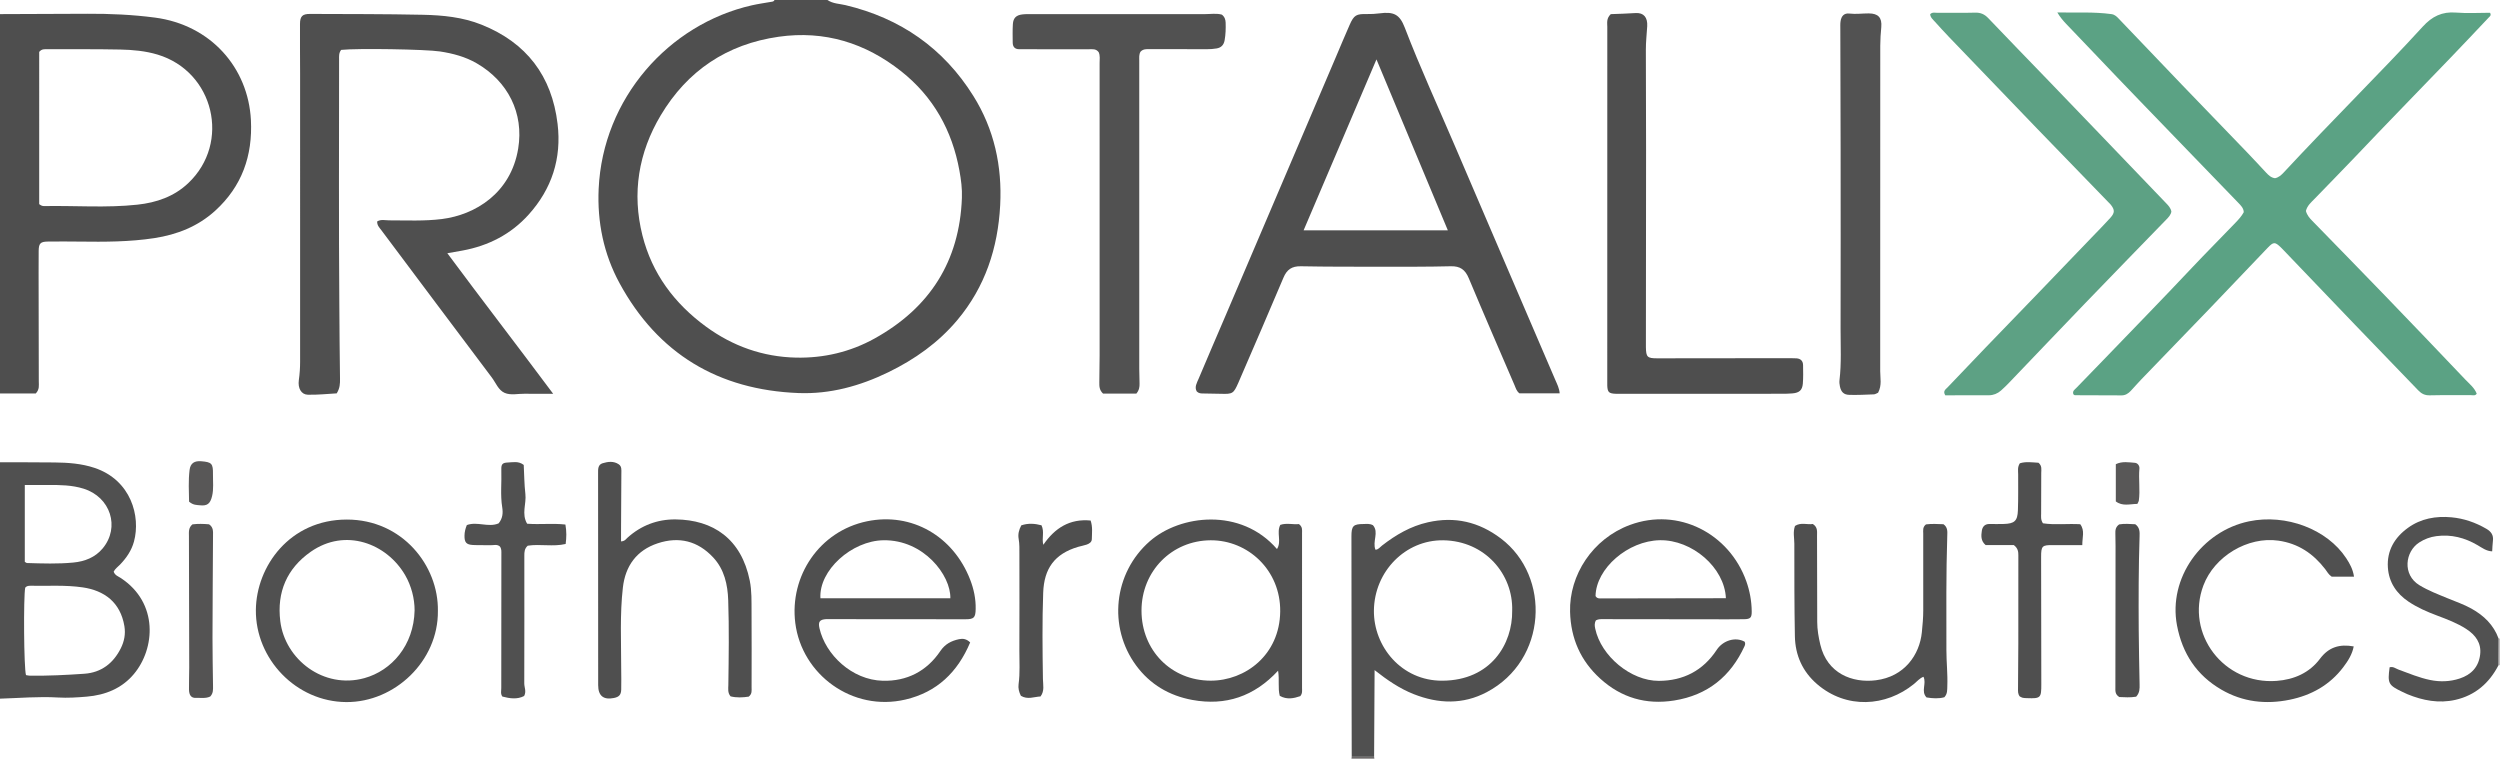 <?xml version="1.0" encoding="iso-8859-1"?>
<!-- Generator: Adobe Illustrator 27.0.0, SVG Export Plug-In . SVG Version: 6.00 Build 0)  -->
<svg version="1.1" id="Layer_1" xmlns="http://www.w3.org/2000/svg" xmlns:xlink="http://www.w3.org/1999/xlink" x="0px" y="0px"
	 viewBox="0 0 1417 430" style="enable-background:new 0 0 1417 430;" xml:space="preserve">
<g>
	<path style="fill:#4F4F4F;" d="M469,0c3.097,2.139,6.842,2.105,10.299,2.93c31.08,7.417,55.457,24.352,72.399,51.456
		c11.8,18.878,16.362,39.778,15.203,61.929c-1.268,24.224-8.507,46.285-24.283,65.094c-10.762,12.831-24.122,22.283-39.107,29.573
		c-16.089,7.827-33.069,12.496-50.947,11.797c-45.32-1.771-79.647-22.228-101.426-62.31c-8.964-16.498-12.668-34.562-11.825-53.37
		c2.305-51.423,39.834-93.445,86.848-104.085c3.556-0.805,7.18-1.313,10.775-1.944c0.81-0.142,1.676-0.133,2.064-1.07
		C449,0,459,0,469,0z M545.205,112.226c0.223-5.282-0.482-10.425-1.395-15.476c-4.115-22.771-14.787-41.916-32.993-56.334
		c-20.33-16.099-43.536-23.275-69.442-19.589c-29.277,4.166-51.777,19.217-66.881,44.554
		c-12.587,21.114-16.395,44.092-10.363,68.046c5.44,21.603,18.11,38.594,36.031,51.701c15.178,11.102,32.239,17.147,50.982,17.568
		c15.681,0.353,30.738-3.171,44.524-10.807C526.95,174.56,543.858,148.164,545.205,112.226z"/>
	<path style="fill:#4E4E4E;" d="M0,8c16.488-0.065,32.976-0.116,49.464-0.198C62.283,7.738,75.04,8.296,87.786,9.965
		c31.724,4.154,52.921,28.493,54.433,58.091c1.035,20.259-5.118,37.608-20.247,51.383c-9.764,8.89-21.565,13.54-34.476,15.523
		c-14.03,2.155-28.171,2.151-42.318,1.971c-5.996-0.076-11.995-0.086-17.991-0.018c-4.279,0.049-5.232,1.008-5.27,5.383
		c-0.07,8.163-0.032,16.326-0.019,24.489c0.028,16.492,0.084,32.984,0.088,49.476c0.001,2.12,0.494,4.379-1.686,6.737
		c-6.417,0-13.359,0-20.3,0C0,151.333,0,79.667,0,8z M22.219,115.707c1.149,0.904,1.933,1.111,2.793,1.095
		c17.624-0.317,35.272,1.11,52.874-0.794c10.84-1.173,20.761-4.583,28.813-12.199c24.258-22.945,14.604-63.233-17.381-72.865
		c-6.915-2.082-14.037-2.718-21.155-2.864c-13.815-0.283-27.638-0.152-41.458-0.177c-1.474-0.003-3.041-0.246-4.484,1.517
		C22.219,57.923,22.219,86.828,22.219,115.707z"/>
	<path style="fill:#505050;" d="M0,262c10.314,0.033,20.629,0.006,30.942,0.118c7.647,0.083,15.27,0.621,22.591,3.059
		c20.837,6.94,26.257,27.581,22.41,41.757c-1.384,5.1-4.269,9.299-7.889,13.061c-1.246,1.295-2.786,2.353-3.624,4.012
		c0.692,2.095,2.599,2.674,4.04,3.621c21.485,14.113,19.469,40.072,7.398,54.44c-6.89,8.201-16.251,11.901-26.667,12.783
		c-5.414,0.459-10.841,0.818-16.361,0.489C21.908,394.689,10.948,395.672,0,396C0,351.333,0,306.667,0,262z M14.733,382.645
		c0.871,0.138,1.517,0.323,2.166,0.331c10.323,0.132,20.634-0.38,30.918-1.096c9.588-0.668,16.41-5.919,20.658-14.428
		c1.957-3.92,2.779-8.095,2.034-12.559c-2.262-13.548-11.413-20.181-23.616-21.966c-9.784-1.431-19.614-0.733-29.425-0.918
		c-1.19-0.022-2.342,0.06-3.177,1.079C13.261,338.424,13.518,378.774,14.733,382.645z M14.053,318.444
		c0.62,0.366,0.894,0.666,1.177,0.675c8.798,0.27,17.62,0.581,26.379-0.272c6.383-0.621,12.309-2.855,16.608-8.031
		c9.941-11.971,4.448-29.069-10.84-33.836c-6.598-2.058-13.4-2.133-20.218-2.085c-4.262,0.03-8.525,0.006-13.105,0.006
		C14.053,289.836,14.053,304.063,14.053,318.444z"/>
	<path style="fill:#C1BEBE;" d="M1416.194,361.925c0.276-0.051,0.545-0.026,0.806,0.075c0,5,0,10,0,15
		c-0.285,0.052-0.572,0.072-0.861,0.06C1416.157,372.015,1416.176,366.97,1416.194,361.925z"/>
	<path style="fill:#6E6B6B;" d="M766,430c0.052-0.345,0.104-0.691,0.155-1.036c4.23,0,8.46,0,12.689,0
		c0.052,0.345,0.104,0.69,0.155,1.036C774.667,430,770.333,430,766,430z"/>
	<path style="fill:#5BA284;" d="M1306.983,119.573c0.687,2.495,2.126,4.081,3.651,5.645c13.717,14.072,27.46,28.118,41.103,42.261
		c15.256,15.815,30.451,31.69,45.58,47.627c2.346,2.471,5.184,4.642,6.487,8.033c-0.862,1.32-2.121,0.834-3.164,0.84
		c-7.832,0.042-15.667-0.098-23.495,0.088c-2.788,0.066-4.682-0.927-6.53-2.856c-11.865-12.386-23.831-24.677-35.717-37.044
		c-13.494-14.04-26.938-28.129-40.405-42.195c-0.576-0.602-1.145-1.212-1.748-1.786c-3.279-3.121-4.092-3.201-7.351,0.188
		c-10.958,11.397-21.799,22.906-32.751,34.309c-13.033,13.571-26.141,27.069-39.198,40.617c-1.959,2.033-3.788,4.192-5.728,6.245
		c-1.404,1.486-3.026,2.568-5.21,2.558c-8.831-0.042-17.662-0.047-26.493-0.095c-0.274-0.002-0.546-0.334-0.819-0.515
		c-0.719-1.873,0.794-2.713,1.787-3.743c4.971-5.158,9.99-10.269,14.958-15.429c16.858-17.508,33.837-34.903,50.493-52.602
		c8.105-8.612,16.489-16.944,24.648-25.497c1.733-1.816,3.433-3.622,4.679-5.959c-0.072-2.274-1.638-3.797-3.13-5.342
		c-9.715-10.062-19.451-20.103-29.16-30.171c-17.567-18.217-35.212-36.36-52.62-54.726c-5.267-5.557-10.618-11.035-15.87-16.608
		c-1.706-1.81-3.306-3.687-4.899-6.353c10.573,0.2,20.642-0.435,30.688,0.937c2.066,0.282,3.193,1.603,4.451,2.919
		c11.843,12.396,23.665,24.812,35.541,37.177c12.456,12.97,24.975,25.88,37.441,38.841c3.459,3.596,6.819,7.286,10.24,10.919
		c1.373,1.458,2.797,2.863,5.028,3.156c2.002-0.383,3.539-1.742,4.865-3.168c13.718-14.75,27.723-29.223,41.738-43.69
		c12.507-12.911,25.045-25.804,37.158-39.081c5.259-5.764,10.956-8.587,18.812-7.943c6.443,0.528,12.963,0.108,19.297,0.108
		c0.905,1.475-0.152,2.086-0.772,2.743c-7.318,7.744-14.625,15.498-22.011,23.177c-18.004,18.717-36.161,37.287-54.019,56.142
		c-7.445,7.861-15.089,15.52-22.578,23.332C1310.02,114.656,1307.76,116.47,1306.983,119.573z"/>
	<path style="fill:#4F4F4F;" d="M193.352,28.276c-1.38,1.832-1.156,3.699-1.156,5.524c-0.001,46.487-0.23,92.976,0.14,139.461
		c0.11,13.81,0.163,27.628,0.381,41.441c0.042,2.672-0.024,5.315-1.871,8.257c-5.222,0.281-10.81,0.905-16.379,0.768
		c-3.681-0.09-5.742-3.647-5.087-8.272c0.493-3.482,0.723-6.942,0.723-10.439c-0.001-54.485,0.004-108.97-0.005-163.455
		c-0.002-9.33-0.136-18.66-0.063-27.989c0.034-4.395,1.382-5.696,5.724-5.677c21.322,0.091,42.648,0.027,63.963,0.481
		c11.284,0.241,22.569,1.345,33.23,5.616c25.481,10.208,39.826,29.037,43.085,56.222c2.35,19.601-3.268,36.853-16.445,51.471
		c-10.023,11.119-22.74,17.611-37.42,20.32c-2.607,0.481-5.22,0.924-8.621,1.524c19.777,26.674,39.836,52.637,59.984,79.668
		c-5.945,0-11.042,0.067-16.136-0.022c-3.818-0.067-7.915,1.014-11.383-0.497c-3.535-1.54-4.964-5.673-7.245-8.701
		c-20.925-27.783-41.76-55.634-62.604-83.478c-1.061-1.417-2.471-2.716-2.39-4.984c2.181-1.335,4.526-0.616,6.735-0.618
		c9.979-0.009,19.951,0.502,29.918-0.741c18.926-2.362,39.135-14.669,43.281-39.937c3.303-20.131-5.825-38.124-23.557-48.362
		c-6.438-3.717-13.468-5.569-20.732-6.687C241.276,27.914,202.292,27.303,193.352,28.276z"/>
	<path style="fill:#4E4E4E;" d="M884.025,222.959c-7.807,0-15.41,0-22.782,0c-1.666-1.244-2.067-2.918-2.714-4.424
		c-8.719-20.272-17.527-40.507-26.042-60.864c-2.026-4.844-4.881-6.889-10.187-6.755c-13.154,0.332-26.318,0.268-39.479,0.265
		c-15.16-0.004-30.323,0.038-45.478-0.261c-5.098-0.101-7.928,1.831-9.884,6.479c-8.047,19.124-16.346,38.143-24.552,57.2
		c-0.328,0.763-0.649,1.529-0.984,2.288c-2.758,6.253-3.246,6.539-10.028,6.318c-3.328-0.108-6.66-0.116-9.99-0.182
		c-1.163-0.023-2.354,0.022-3.559-1.123c-1.487-2.446,0.056-4.912,1.039-7.254c4.942-11.789,10.042-23.512,15.059-35.27
		c20.841-48.836,41.672-97.675,62.507-146.514c2.669-6.256,5.271-12.542,8.021-18.763c2.477-5.603,3.752-6.257,9.931-6.139
		c2.32,0.044,4.666-0.08,6.966-0.385c8.14-1.077,11.474,0.57,14.36,8.096c8.741,22.792,18.963,44.952,28.551,67.381
		c18.854,44.105,37.839,88.154,56.745,132.236C882.547,217.674,883.803,220.015,884.025,222.959z M780.18,33.665
		c-13.94,32.706-27.56,64.658-41.297,96.885c27.323,0,54.175,0,81.752,0C807.139,98.227,793.843,66.384,780.18,33.665z"/>
	<path style="fill:#5DA184;" d="M1230.738,119.965c-0.37,1.897-1.634,3.195-2.92,4.519c-15.307,15.761-30.634,31.503-45.876,47.326
		c-14.427,14.977-28.755,30.05-43.142,45.065c-1.496,1.561-3.044,3.081-4.664,4.512c-1.929,1.703-4.261,2.635-6.824,2.653
		c-8.303,0.058-16.607,0.022-24.725,0.022c-1.514-2.407,0.211-3.366,1.279-4.487c7.226-7.593,14.45-15.187,21.724-22.733
		c19.979-20.725,40.047-41.366,59.918-62.194c3.554-3.725,7.213-7.361,10.652-11.197c2.538-2.833,2.552-4.489,0.225-7.424
		c-0.412-0.519-0.918-0.964-1.382-1.442c-13.55-13.983-27.127-27.941-40.644-41.956c-16.632-17.244-33.223-34.529-49.812-51.814
		c-2.646-2.757-5.224-5.581-7.772-8.429c-1.168-1.306-2.663-2.482-2.759-4.357c1.344-1.273,2.74-0.758,3.996-0.767
		c7.161-0.055,14.328,0.114,21.484-0.092c3.104-0.089,5.318,0.883,7.441,3.111c11.25,11.807,22.625,23.495,33.944,35.237
		c9.008,9.346,18.003,18.704,26.992,28.069c13.246,13.802,26.48,27.615,39.723,41.42
		C1228.974,116.448,1230.406,117.85,1230.738,119.965z"/>
	<path style="fill:#515151;" d="M644.104,223.078c-6.432,0-12.842,0-18.904,0c-2.125-1.989-2.129-4.164-2.105-6.347
		c0.058-5.162,0.169-10.323,0.17-15.485c0.013-55.136,0.012-110.272-0.008-165.407c-0.001-2.137,0.388-4.336-0.541-6.293
		c-1.507-2.032-3.611-1.63-5.568-1.633c-11.993-0.017-23.987-0.009-35.98-0.009c-1.166,0-2.332,0-3.498-0.008
		c-2.484-0.017-3.649-1.379-3.666-3.755c-0.025-3.497-0.125-7.004,0.092-10.49c0.213-3.425,1.873-5.055,5.338-5.475
		c1.974-0.239,3.99-0.181,5.987-0.182c32.482-0.009,64.964-0.019,97.445,0.013c3.299,0.003,6.64-0.577,9.698,0.291
		c1.63,1.294,2.08,2.898,2.133,4.583c0.105,3.328,0.014,6.639-0.577,9.95c-0.48,2.687-1.976,4.177-4.506,4.622
		c-1.789,0.314-3.633,0.429-5.453,0.432c-10.827,0.018-21.653-0.02-32.48-0.046c-1.835-0.004-3.696-0.144-5.207,1.444
		c-0.986,1.566-0.74,3.436-0.74,5.246c-0.011,58.134-0.012,116.268-0.002,174.402c0,2.828,0.121,5.656,0.166,8.485
		C645.93,219.272,645.734,221.075,644.104,223.078z"/>
	<path style="fill:#4E4E4E;" d="M912.987,8.013c4.56-0.115,9.355-0.347,14.134-0.615c4.537-0.254,6.805,2.458,6.52,7.455
		c-0.256,4.477-0.79,8.93-0.769,13.435c0.09,18.997,0.129,37.995,0.123,56.992c-0.011,36.162-0.065,72.325-0.1,108.487
		c-0.001,1-0.013,2,0.002,3c0.087,5.61,0.765,6.332,6.4,6.329c25.163-0.012,50.326-0.058,75.489-0.085
		c1.166-0.001,2.335,0.009,3.496,0.097c2.369,0.181,3.668,1.516,3.695,3.874c0.04,3.497,0.159,7.014-0.135,10.49
		c-0.313,3.702-2.042,5.168-5.858,5.5c-1.987,0.173-3.99,0.212-5.986,0.213c-30.664,0.013-61.327,0.009-91.991,0.009
		c-0.833,0-1.669,0.037-2.499-0.009c-3.586-0.199-4.33-0.94-4.504-4.472c-0.041-0.831-0.007-1.666-0.007-2.499
		c0-66.994-0.004-133.987,0.019-200.981C911.017,12.963,910.394,10.506,912.987,8.013z"/>
	<path style="fill:#525252;" d="M1064.508,222.589c-0.824,0.341-1.576,0.9-2.349,0.931c-4.64,0.185-9.289,0.42-13.925,0.296
		c-3.226-0.086-4.733-1.658-5.386-4.87c-0.229-1.127-0.362-2.332-0.226-3.464c1.162-9.635,0.598-19.307,0.619-28.96
		c0.073-33.995,0.05-67.991,0.021-101.986c-0.019-22.66-0.113-45.32-0.165-67.98c-0.003-1.498-0.081-3.018,0.133-4.491
		c0.439-3.023,2.065-4.733,5.033-4.374c3.693,0.446,7.298-0.101,10.941-0.089c5.351,0.018,7.596,2.369,7.108,7.79
		c-0.314,3.488-0.578,6.965-0.578,10.463c-0.003,61.491,0.012,122.983-0.035,184.474
		C1065.695,214.269,1066.746,218.336,1064.508,222.589z"/>
	<path style="fill:#505050;" d="M778.845,428.964c-4.23,0-8.46,0-12.689,0c-0.019-8.825-0.045-17.65-0.055-26.474
		c-0.037-32.819-0.065-65.639-0.107-98.458c-0.008-5.939,0.991-7.011,6.909-7.02c1.639-0.003,3.338-0.353,5.292,0.685
		c3.543,4.042-0.463,9.141,1.408,13.88c1.56,0.018,2.537-1.419,3.748-2.362c7.816-6.085,16.26-10.993,26.008-13.185
		c15.169-3.411,28.804-0.302,41.326,9.166c28.543,21.581,26.293,69.027-7.99,87.117c-13.547,7.148-27.438,6.623-41.404,1.123
		c-7.954-3.133-14.921-7.897-22.177-13.611C779.022,396.598,778.933,412.781,778.845,428.964z M857.101,346.194
		c0.637-20.76-15.463-39.6-38.989-39.955c-21.581-0.326-39.159,17.726-39.38,39.829c-0.203,20.365,15.618,39.87,38.767,39.754
		C845.18,385.684,857.372,364.806,857.101,346.194z"/>
	<path style="fill:#4F4F4F;" d="M904.574,351.607c-0.981,1.802-0.7,3.297-0.391,4.754c3.281,15.475,20.165,29.601,36.059,29.55
		c13.863-0.045,25.036-5.785,32.788-17.56c3.573-5.427,10.699-7.521,15.842-4.628c0.406,0.816,0.326,1.653-0.023,2.419
		c-7.887,17.301-21.017,27.89-39.929,30.899c-15.909,2.531-29.975-1.538-41.914-12.401c-11.131-10.128-16.682-22.726-17.086-37.867
		c-0.555-20.792,12.74-41.393,33.931-49.239c27.488-10.177,56.293,4.843,65.948,31.888c1.962,5.497,3.009,11.228,3.077,17.082
		c0.042,3.596-0.719,4.399-4.376,4.461c-6.492,0.109-12.988,0.048-19.482,0.042c-19.982-0.018-39.964-0.043-59.946-0.071
		C907.588,350.934,906.089,350.8,904.574,351.607z M978.239,339.065c-0.754-17.448-19.229-33.184-37.427-32.868
		c-18.116,0.315-36.186,16-36.458,31.645c0.528,1.011,1.469,1.349,2.494,1.348C930.55,339.161,954.25,339.112,978.239,339.065z"/>
	<path style="fill:#4F4F4F;" d="M549.89,364.132c-7.1,16.858-18.78,28.169-36.69,32.374c-30.044,7.055-58.748-14.145-62.429-43.384
		c-3.338-26.517,13.6-52.088,40.712-57.668c25.317-5.211,48.886,8.459,58.42,33.13c2.044,5.289,3.223,10.815,3.109,16.551
		c-0.098,4.949-0.916,5.862-5.836,5.862c-25.645,0-51.29-0.039-76.935-0.065c-0.666-0.001-1.335-0.049-1.998-0.007
		c-3.681,0.235-4.595,1.519-3.764,5.183c3.379,14.897,18.327,29.294,35.87,29.746c13.643,0.351,24.901-5.359,32.636-16.841
		c2.676-3.972,6.232-5.791,10.567-6.72C545.765,361.82,547.855,362.113,549.89,364.132z M538.656,339.107
		c0.332-13.035-15.105-33.223-37.867-32.892c-18.053,0.263-36.742,17.094-35.772,32.89
		C489.434,339.095,513.901,339.098,538.656,339.107z"/>
	<path style="fill:#4F4F4F;" d="M736.988,394.585c-3.677,1.254-7.59,2.105-11.615-0.185c-1.169-4.453-0.092-8.96-0.954-14.249
		c-13.541,14.652-29.775,20.021-48.586,16.579c-13.038-2.386-23.943-8.735-31.933-19.61c-15.83-21.543-12.899-52.215,7.793-70.345
		c17.184-15.056,51.642-19.235,72.098,4.422c2.775-4.266-0.428-9.257,1.883-13.696c3.611-1.236,7.367-0.054,10.562-0.452
		c2.12,1.609,1.762,3.367,1.763,4.995c0.012,29.311,0.013,58.623-0.003,87.934C737.994,391.445,738.318,393.002,736.988,394.585z
		 M647.005,346.109c0.019,22.574,16.876,39.662,39.19,39.691c19.658,0.026,39.125-14.582,39.425-39.175
		c0.287-23.458-18.3-40.493-39.412-40.391C664.231,306.341,646.999,323.663,647.005,346.109z"/>
	<path style="fill:#4F4F4F;" d="M352.007,306.87c2.13-0.115,2.735-1.262,3.552-2.004c7.752-7.05,17.078-10.563,27.314-10.465
		c21.299,0.204,37.334,10.979,42.102,34.751c1.158,5.776,0.961,11.605,1.001,17.418c0.097,14.328,0.04,28.658,0.021,42.987
		c-0.002,1.789,0.401,3.725-1.628,5.3c-3.294,0.494-6.872,0.699-10.285-0.166c-1.745-2.065-1.285-4.317-1.257-6.429
		c0.212-15.991,0.463-31.987-0.073-47.971c-0.3-8.951-2.188-17.575-8.571-24.393c-8.7-9.292-19.325-11.935-31.367-7.964
		c-12.016,3.963-18.362,12.844-19.77,25.085c-1.754,15.247-0.941,30.593-0.952,45.901c-0.003,3.996,0.156,7.997,0.01,11.988
		c-0.11,2.999-1.292,4.137-4.157,4.718c-5.9,1.196-8.9-1.254-8.902-7.21c-0.01-39.992-0.029-79.983-0.052-119.975
		c-0.001-2.369-0.206-5.044,2.587-5.882c3.008-0.903,6.243-1.341,9.122,0.608c1.788,1.21,1.491,3.227,1.485,5.031
		c-0.037,10.496-0.117,20.991-0.176,31.487C351.995,302.008,352.007,304.334,352.007,306.87z"/>
	<path style="fill:#505050;" d="M248.199,346.273c0.291,28.465-24.522,51.815-51.891,51.665
		c-28.481-0.156-51.557-24.456-51.283-52.207c0.244-24.732,19.178-51.234,51.572-51.244
		C228.003,294.476,248.615,320.589,248.199,346.273z M234.993,345.969c0.021-6.636-1.811-13.867-5.359-19.978
		c-10.419-17.945-33.922-27.028-53.57-13.204c-13.479,9.483-19.228,22.863-17.197,39.335c2.668,21.652,24.547,38.646,47.694,32.233
		C221.974,380.086,234.552,365.825,234.993,345.969z"/>
	<path style="fill:#4F4F4F;" d="M1091.648,297.222c3.168-0.43,6.625-0.205,9.895-0.095c2.482,1.737,2.244,4.154,2.169,6.466
		c-0.699,21.625-0.506,43.258-0.494,64.888c0.004,6.81,0.785,13.603,0.521,20.425c-0.083,2.155,0.136,4.347-1.685,6.292
		c-3.239,0.904-6.651,0.664-10.091,0.109c-3.366-3.495,0.159-7.818-1.738-11.713c-2.197,0.823-3.647,2.671-5.378,4.079
		c-15.949,12.969-38.365,14.336-54.887,0.125c-8.313-7.15-12.41-16.397-12.617-27.176c-0.335-17.476-0.297-34.961-0.315-52.442
		c-0.003-3.289-0.858-6.633,0.371-10.067c3.314-2.212,7.019-0.577,10.108-1.115c2.857,1.831,2.382,4.3,2.389,6.59
		c0.049,16.319,0.086,32.638,0.107,48.957c0.006,4.349,0.747,8.578,1.74,12.8c3.867,16.449,18.196,21.885,31.467,20.242
		c16.319-2.02,24.828-14.558,26.094-27.184c0.416-4.147,0.794-8.268,0.793-12.429c-0.002-14.488-0.008-28.976-0.007-43.464
		C1090.09,300.718,1089.627,298.798,1091.648,297.222z"/>
	<path style="fill:#505050;" d="M1334.253,326.843c-4.562,0-8.693,0-12.669,0c-1.747-1.144-2.561-2.828-3.673-4.266
		c-6.768-8.757-15.2-14.524-26.493-16.135c-17.405-2.484-36.323,8.871-42.534,25.408c-10.283,27.379,11.52,56.334,41.51,54.081
		c9.818-0.738,18.554-4.503,24.579-12.546c4.942-6.596,11.117-8.457,19.112-6.99c-0.857,4.536-3.256,8.259-5.926,11.786
		c-7.691,10.163-18.197,15.961-30.443,18.449c-13.449,2.733-26.537,1.28-38.578-5.707c-14.064-8.16-22.185-20.469-25.216-36.457
		c-5.076-26.782,14.01-53.412,40.832-58.973c20.989-4.352,44.261,4.444,55.068,20.886
		C1331.827,319.433,1333.616,322.605,1334.253,326.843z"/>
	<path style="fill:#515151;" d="M1416.194,361.925c-0.018,5.045-0.036,10.09-0.055,15.136
		c-5.243,10.149-13.214,17.063-24.424,19.619c-9.355,2.133-18.44,0.39-27.212-3.21c-0.919-0.377-1.811-0.824-2.708-1.253
		c-8.115-3.884-8.588-4.775-7.362-13.979c1.937-0.647,3.438,0.701,5.056,1.291c5.919,2.157,11.714,4.635,17.94,5.9
		c5.675,1.154,11.233,0.956,16.716-0.841c6.591-2.161,10.759-6.564,11.601-13.558c0.789-6.552-2.618-11.098-7.818-14.484
		c-5.176-3.37-10.935-5.521-16.684-7.683c-5.598-2.105-11.065-4.48-16.069-7.835c-6.918-4.638-11.17-11.041-11.724-19.318
		c-0.64-9.57,3.756-17.017,11.389-22.531c7.363-5.318,15.825-6.772,24.65-5.964c7.007,0.641,13.57,2.916,19.709,6.471
		c2.775,1.607,4.198,3.598,3.784,6.855c-0.25,1.965-0.285,3.957-0.419,5.979c-3.322-0.14-5.719-2.006-8.268-3.501
		c-7.234-4.242-14.937-6.249-23.366-5.134c-3.536,0.468-6.78,1.691-9.72,3.588c-7.989,5.155-9.711,18.264,0.135,24.246
		c4.98,3.026,10.427,5.095,15.789,7.318c4.593,1.904,9.316,3.5,13.682,5.933C1407.855,348.89,1413.377,354.178,1416.194,361.925z"/>
	<path style="fill:#505050;" d="M282.586,296.665c2.33-2.746,2.589-5.921,2.081-9.058c-1.154-7.125-0.26-14.271-0.514-21.402
		c-0.112-3.141,0.705-3.948,3.7-4.058c2.899-0.106,5.978-0.955,8.999,1.376c0.281,5.372,0.308,11.008,0.944,16.574
		c0.625,5.469-2.319,11.174,0.987,16.747c7.29,0.556,14.57-0.344,21.699,0.465c0.694,4.056,0.617,7.309,0.133,11.017
		c-7.173,1.683-14.53-0.119-21.481,0.974c-1.882,1.651-1.941,3.629-1.94,5.655c0.01,24.135,0.034,48.269-0.038,72.404
		c-0.007,2.276,1.337,4.554-0.09,7.141c-3.929,2.048-8.115,1.409-12.318,0.307c-1.143-1.536-0.621-3.259-0.622-4.863
		c-0.01-25.298,0.028-50.597,0.056-75.895c0.002-1.486,0.16-3.002-0.866-4.324c-1.58-1.37-3.486-0.647-5.254-0.698
		c-3.326-0.095-6.663,0.054-9.983-0.125c-3.827-0.207-4.87-1.5-4.796-5.398c0.038-2.007,0.506-3.911,1.32-5.898
		C270.509,295.415,276.788,299.118,282.586,296.665z"/>
	<path style="fill:#4F4F4F;" d="M1141.42,308.934c-5.281,0-10.755,0-15.989,0c-2.776-2.403-2.542-5.293-2.13-8.091
		c0.35-2.374,1.75-3.894,4.414-3.85c2.666,0.044,5.334,0.061,7.999-0.01c6.058-0.163,7.813-1.67,8.035-7.677
		c0.252-6.821,0.13-13.655,0.149-20.484c0.006-1.97-0.495-3.994,0.951-6.229c3.406-1.102,7.136-0.487,10.566-0.309
		c2.129,1.799,1.559,3.923,1.563,5.857c0.016,7.665-0.068,15.33-0.065,22.995c0.001,1.635-0.344,3.345,1.023,5.466
		c6.604,1.034,13.73,0.119,21.137,0.525c2.751,3.622,1.104,7.525,1.173,11.857c-5.944,0-11.248,0.051-16.55-0.013
		c-6.23-0.075-6.798,0.413-6.793,6.802c0.02,23.995,0.05,47.99,0.109,71.985c0.02,7.828-0.333,8.224-8.099,7.952
		c-0.827-0.029-1.672-0.03-2.47-0.213c-0.627-0.143-1.195-0.546-1.651-0.767c-1.122-1.428-0.987-2.962-0.979-4.447
		c0.044-8.495,0.153-16.99,0.169-25.486c0.03-16.66,0.01-33.319,0.017-49.979C1143.999,312.776,1143.863,310.798,1141.42,308.934z"
		/>
	<path style="fill:#4E4E4E;" d="M589.773,394.753c-3.624,0.163-7.315,1.944-11.135-0.376c-1.055-2.027-1.624-4.319-1.301-6.624
		c0.883-6.308,0.411-12.632,0.44-18.944c0.083-18.157,0.04-36.314,0.018-54.472c-0.004-2.987,0.108-5.965-0.424-8.957
		c-0.441-2.474,0.071-4.956,1.5-7.602c3.818-1.325,7.75-1.052,11.455-0.033c1.784,3.811,0.034,7.211,1.033,11.052
		c6.539-9.553,15.002-14.89,26.807-13.761c1.243,3.674,0.736,7.163,0.678,10.585c-0.028,1.664-1.493,2.563-2.939,3.065
		c-1.565,0.543-3.227,0.796-4.82,1.268c-13.335,3.955-19.311,12.259-19.805,26.003c-0.587,16.307-0.393,32.635-0.148,48.957
		C591.18,388.124,592.152,391.582,589.773,394.753z"/>
	<path style="fill:#545353;" d="M119.176,394.771c-2.509,1.254-5.424,0.681-8.183,0.796c-2.629,0.11-3.828-1.583-3.877-4.761
		c-0.064-4.159,0.141-8.321,0.134-12.482c-0.04-24.813-0.109-49.626-0.163-74.44c-0.005-2.307-0.36-4.718,1.987-6.678
		c3.038-0.405,6.324-0.301,9.414-0.031c2.548,1.703,2.264,4.116,2.252,6.435c-0.104,19.311-0.259,38.621-0.296,57.932
		c-0.017,8.983,0.195,17.967,0.294,26.951C120.761,390.649,120.972,392.856,119.176,394.771z"/>
	<path style="fill:#4F4F4F;" d="M1210.78,394.882c-3.37,0.584-6.664,0.301-9.549,0.2c-2.523-1.52-2.233-3.62-2.231-5.595
		c0.026-26.652,0.065-53.304,0.092-79.956c0.002-2.331-0.065-4.663-0.1-6.994c-0.028-1.853-0.042-3.702,2.127-5.3
		c2.802-0.491,6.082-0.29,9.165-0.095c2.617,1.89,2.51,4.446,2.427,6.934c-0.587,17.635-0.584,35.275-0.484,52.915
		c0.059,10.311,0.323,20.621,0.496,30.932C1212.763,390.257,1212.855,392.604,1210.78,394.882z"/>
	<path style="fill:#585757;" d="M107.166,284.336c-0.081-5.722-0.461-11.835,0.28-17.914c0.471-3.866,2.733-5.318,6.655-4.986
		c5.928,0.502,6.7,1.272,6.612,7.391c-0.059,4.132,0.482,8.288-0.508,12.396c-1.026,4.255-2.709,5.66-6.958,5.167
		C111.493,286.187,109.554,286.38,107.166,284.336z"/>
	<path style="fill:#585757;" d="M1211.454,285.608c-4.272,0.057-8.414,1.499-12.21-1.41c0-7.079,0-14,0-21.094
		c3.621-1.77,7.274-1.051,10.812-0.784c1.603,0.121,2.712,1.706,2.565,3.252c-0.578,6.093,0.513,12.205-0.345,18.278
		C1212.211,284.314,1211.871,284.74,1211.454,285.608z"/>
</g>
</svg>
